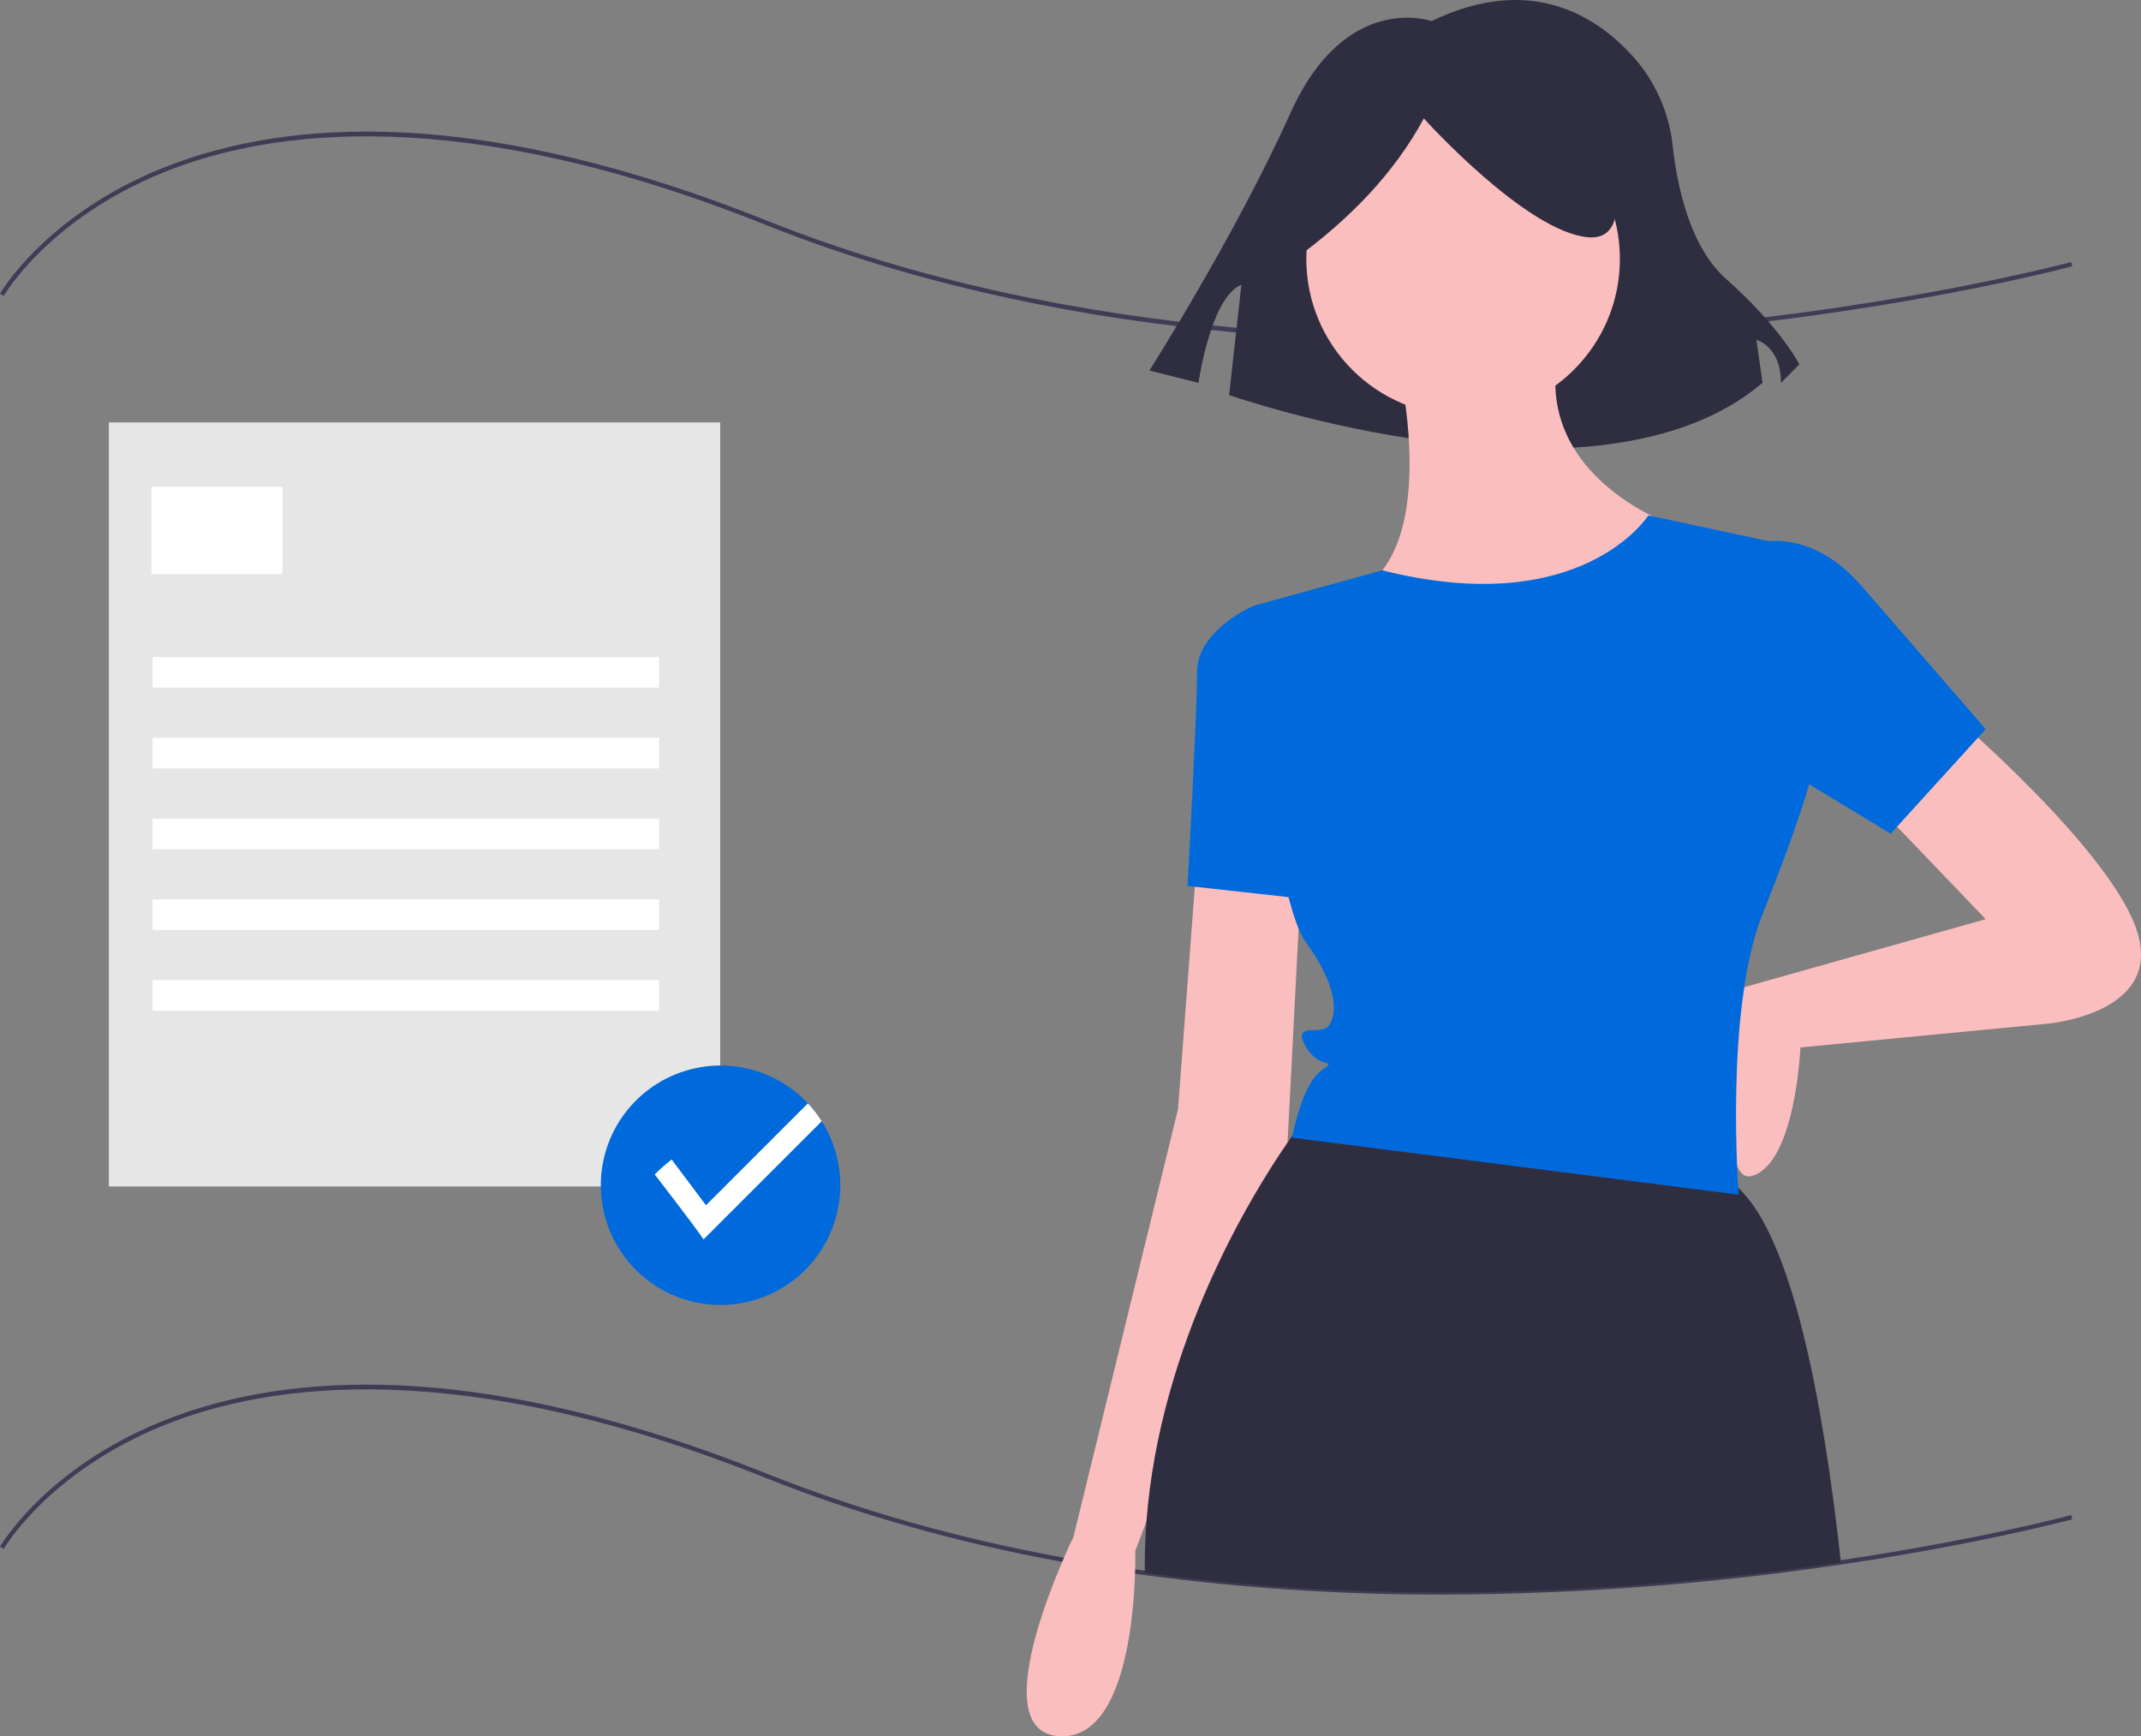 <svg width="402" height="326" viewBox="0 0 402 326" fill="none" xmlns="http://www.w3.org/2000/svg">
<rect x="0" y="0" width="402" height="326" fill="#808080" stroke="none"/>
<g clip-path="url(#clip0)">
<path d="M270.841 299.384C252.13 299.434 233.438 298.209 214.893 295.719C214.288 295.642 213.674 295.555 213.065 295.464C208.513 294.817 203.958 294.078 199.531 293.265C179.607 289.623 160.818 284.302 143.687 277.451C86.678 254.651 50.834 259.504 30.804 267.589C9.127 276.339 0.795 290.654 0.713 290.798L0 290.394C0.083 290.248 8.523 275.719 30.437 266.853C43.285 261.655 58.19 259.384 74.742 260.099C95.403 260.994 118.701 266.576 143.992 276.689C161.072 283.52 179.808 288.826 199.679 292.459C204.095 293.269 208.639 294.007 213.183 294.653C213.79 294.744 214.398 294.829 215.001 294.906C265.27 301.82 313.763 297.651 345.594 292.936C371.831 289.051 388.715 284.507 388.883 284.462L389.097 285.253C388.93 285.299 372.003 289.854 345.714 293.747C320.926 297.438 295.903 299.322 270.841 299.384Z" fill="#3F3D56"/>
<path d="M270.897 64.134C256.445 64.134 242.375 63.458 228.8 62.106C197.606 59 168.97 52.298 143.687 42.187C86.678 19.388 50.834 24.24 30.804 32.325C9.127 41.075 0.795 55.391 0.713 55.535L0 55.13C0.083 54.984 8.523 40.456 30.437 31.59C43.285 26.392 58.19 24.119 74.742 24.836C95.403 25.73 118.701 31.312 143.992 41.426C201.09 64.261 264.627 65.158 307.873 61.893C354.748 58.352 388.547 49.29 388.883 49.199L389.097 49.99C388.761 50.081 354.901 59.161 307.953 62.709C295.383 63.659 283.005 64.134 270.897 64.134Z" fill="#3F3D56"/>
<path d="M268.774 3.963C268.774 3.963 252.656 -1.792 242.295 21.229C231.933 44.249 215.815 69.572 215.815 69.572L225.026 71.874C225.026 71.874 227.328 55.76 233.085 53.458L230.782 74.176C230.782 74.176 299.858 98.348 330.943 71.874L329.791 63.817C329.791 63.817 334.396 64.968 334.396 71.874L337.85 68.421C337.85 68.421 334.396 61.515 324.035 52.307C317.234 46.263 314.897 34.764 314.094 27.575C313.492 21.572 311.09 15.891 307.202 11.277C300.317 3.299 287.77 -5.181 268.774 3.963Z" fill="#2F2E41"/>
<path d="M366.598 134.229C366.598 134.229 396.928 160.093 401.389 175.255C405.849 190.417 384.439 192.201 384.439 192.201L338.052 196.66C338.052 196.66 337.16 218.066 329.131 220.741C321.103 223.417 327.501 185.345 327.501 185.345L372.843 172.58L352.325 151.174L366.598 134.229Z" fill="#FBBEBE"/>
<path d="M224.759 160.984L221.191 208.254L201.566 288.524C201.566 288.524 183.724 325.091 198.889 325.983C214.054 326.875 213.162 291.199 213.162 291.199L241.709 215.389L244.385 163.66L224.759 160.984Z" fill="#FBBEBE"/>
<path d="M274.715 78.04C290.973 78.04 304.153 64.863 304.153 48.608C304.153 32.353 290.973 19.176 274.715 19.176C258.457 19.176 245.277 32.353 245.277 48.608C245.277 64.863 258.457 78.04 274.715 78.04Z" fill="#FBBEBE"/>
<path d="M261.334 62.878C261.334 62.878 272.039 101.229 255.09 111.04C238.14 120.85 297.909 127.985 313.966 98.553C313.966 98.553 285.42 88.743 293.448 62.878H261.334Z" fill="#FBBEBE"/>
<path d="M240.817 115.499L235.464 113.715C235.464 113.715 224.759 118.174 224.759 126.201C224.759 134.228 222.975 166.336 222.975 166.336L247.061 169.012L240.817 115.499Z" fill="#006ADC"/>
<path d="M345.654 293.342C312.723 298.219 264.726 302.158 214.949 295.313C214.945 294.821 214.945 294.342 214.945 293.875C214.945 291.092 215.052 288.34 215.265 285.62C217.815 252.126 235.074 224.201 241.752 214.524C242.088 214.033 242.4 213.59 242.679 213.196C243.757 211.684 244.384 210.885 244.384 210.885C244.384 210.885 296.124 210.04 322.885 220.742C324.176 221.284 325.357 222.056 326.37 223.021C336.348 232.227 342.211 262.114 345.654 293.342Z" fill="#2F2E41"/>
<path d="M326.455 103.013C326.455 103.013 338.052 96.769 349.649 110.148L372.843 136.904L355.001 156.526L321.103 136.012L326.455 103.013Z" fill="#006ADC"/>
<path d="M242.905 48.795C253.326 41.254 261.762 32.569 267.342 22.238C267.342 22.238 286.467 43.483 298.155 44.545C309.842 45.608 299.217 19.051 299.217 19.051L277.967 13.739L257.78 15.864L241.842 26.487L242.905 48.795Z" fill="#2F2E41"/>
<path d="M309.506 96.769C309.506 96.769 297.022 116.504 259.553 107.083L238.29 112.937L235.464 113.715C235.464 113.715 238.14 167.228 245.277 177.039C252.413 186.85 250.629 192.201 248.845 193.093C247.061 193.985 242.601 192.201 245.277 196.661C247.953 201.12 251.521 198.444 247.953 201.12C244.385 203.796 242.601 213.606 242.601 213.606L326.455 224.309C326.455 224.309 323.779 189.525 330.915 171.688C338.052 153.85 339.836 146.715 339.836 146.715L334.484 102.121L309.506 96.769Z" fill="#006ADC"/>
<path d="M135.23 79.31H20.444V222.763H135.23V79.31Z" fill="#E6E6E6"/>
<path d="M53.035 91.4H28.438V107.795H53.035V91.4Z" fill="white"/>
<path d="M123.752 123.37H28.643V129.108H123.752V123.37Z" fill="white"/>
<path d="M123.752 138.535H28.643V144.273H123.752V138.535Z" fill="white"/>
<path d="M123.752 153.7H28.643V159.438H123.752V153.7Z" fill="white"/>
<path d="M123.752 168.865H28.643V174.603H123.752V168.865Z" fill="white"/>
<path d="M123.752 184.03H28.643V189.768H123.752V184.03Z" fill="white"/>
<path d="M157.778 222.557C157.773 227.971 155.814 233.201 152.261 237.286C148.708 241.371 143.8 244.037 138.439 244.794C133.077 245.552 127.623 244.349 123.077 241.408C118.531 238.466 115.2 233.984 113.695 228.783C112.191 223.583 112.613 218.015 114.886 213.101C117.159 208.188 121.128 204.259 126.066 202.037C131.003 199.815 136.577 199.45 141.763 201.007C146.948 202.565 151.398 205.941 154.293 210.515C156.57 214.119 157.778 218.295 157.778 222.557Z" fill="#006ADC"/>
<path d="M154.293 210.516L132.098 232.702C130.703 230.543 122.932 220.509 122.932 220.509C123.928 219.502 124.991 218.564 126.113 217.701L132.558 226.292L151.694 207.159C152.664 208.194 153.535 209.317 154.293 210.516Z" fill="white"/>
</g>
<defs>
<clipPath id="clip0">
<rect width="402" height="326" fill="white"/>
</clipPath>
</defs>
</svg>

